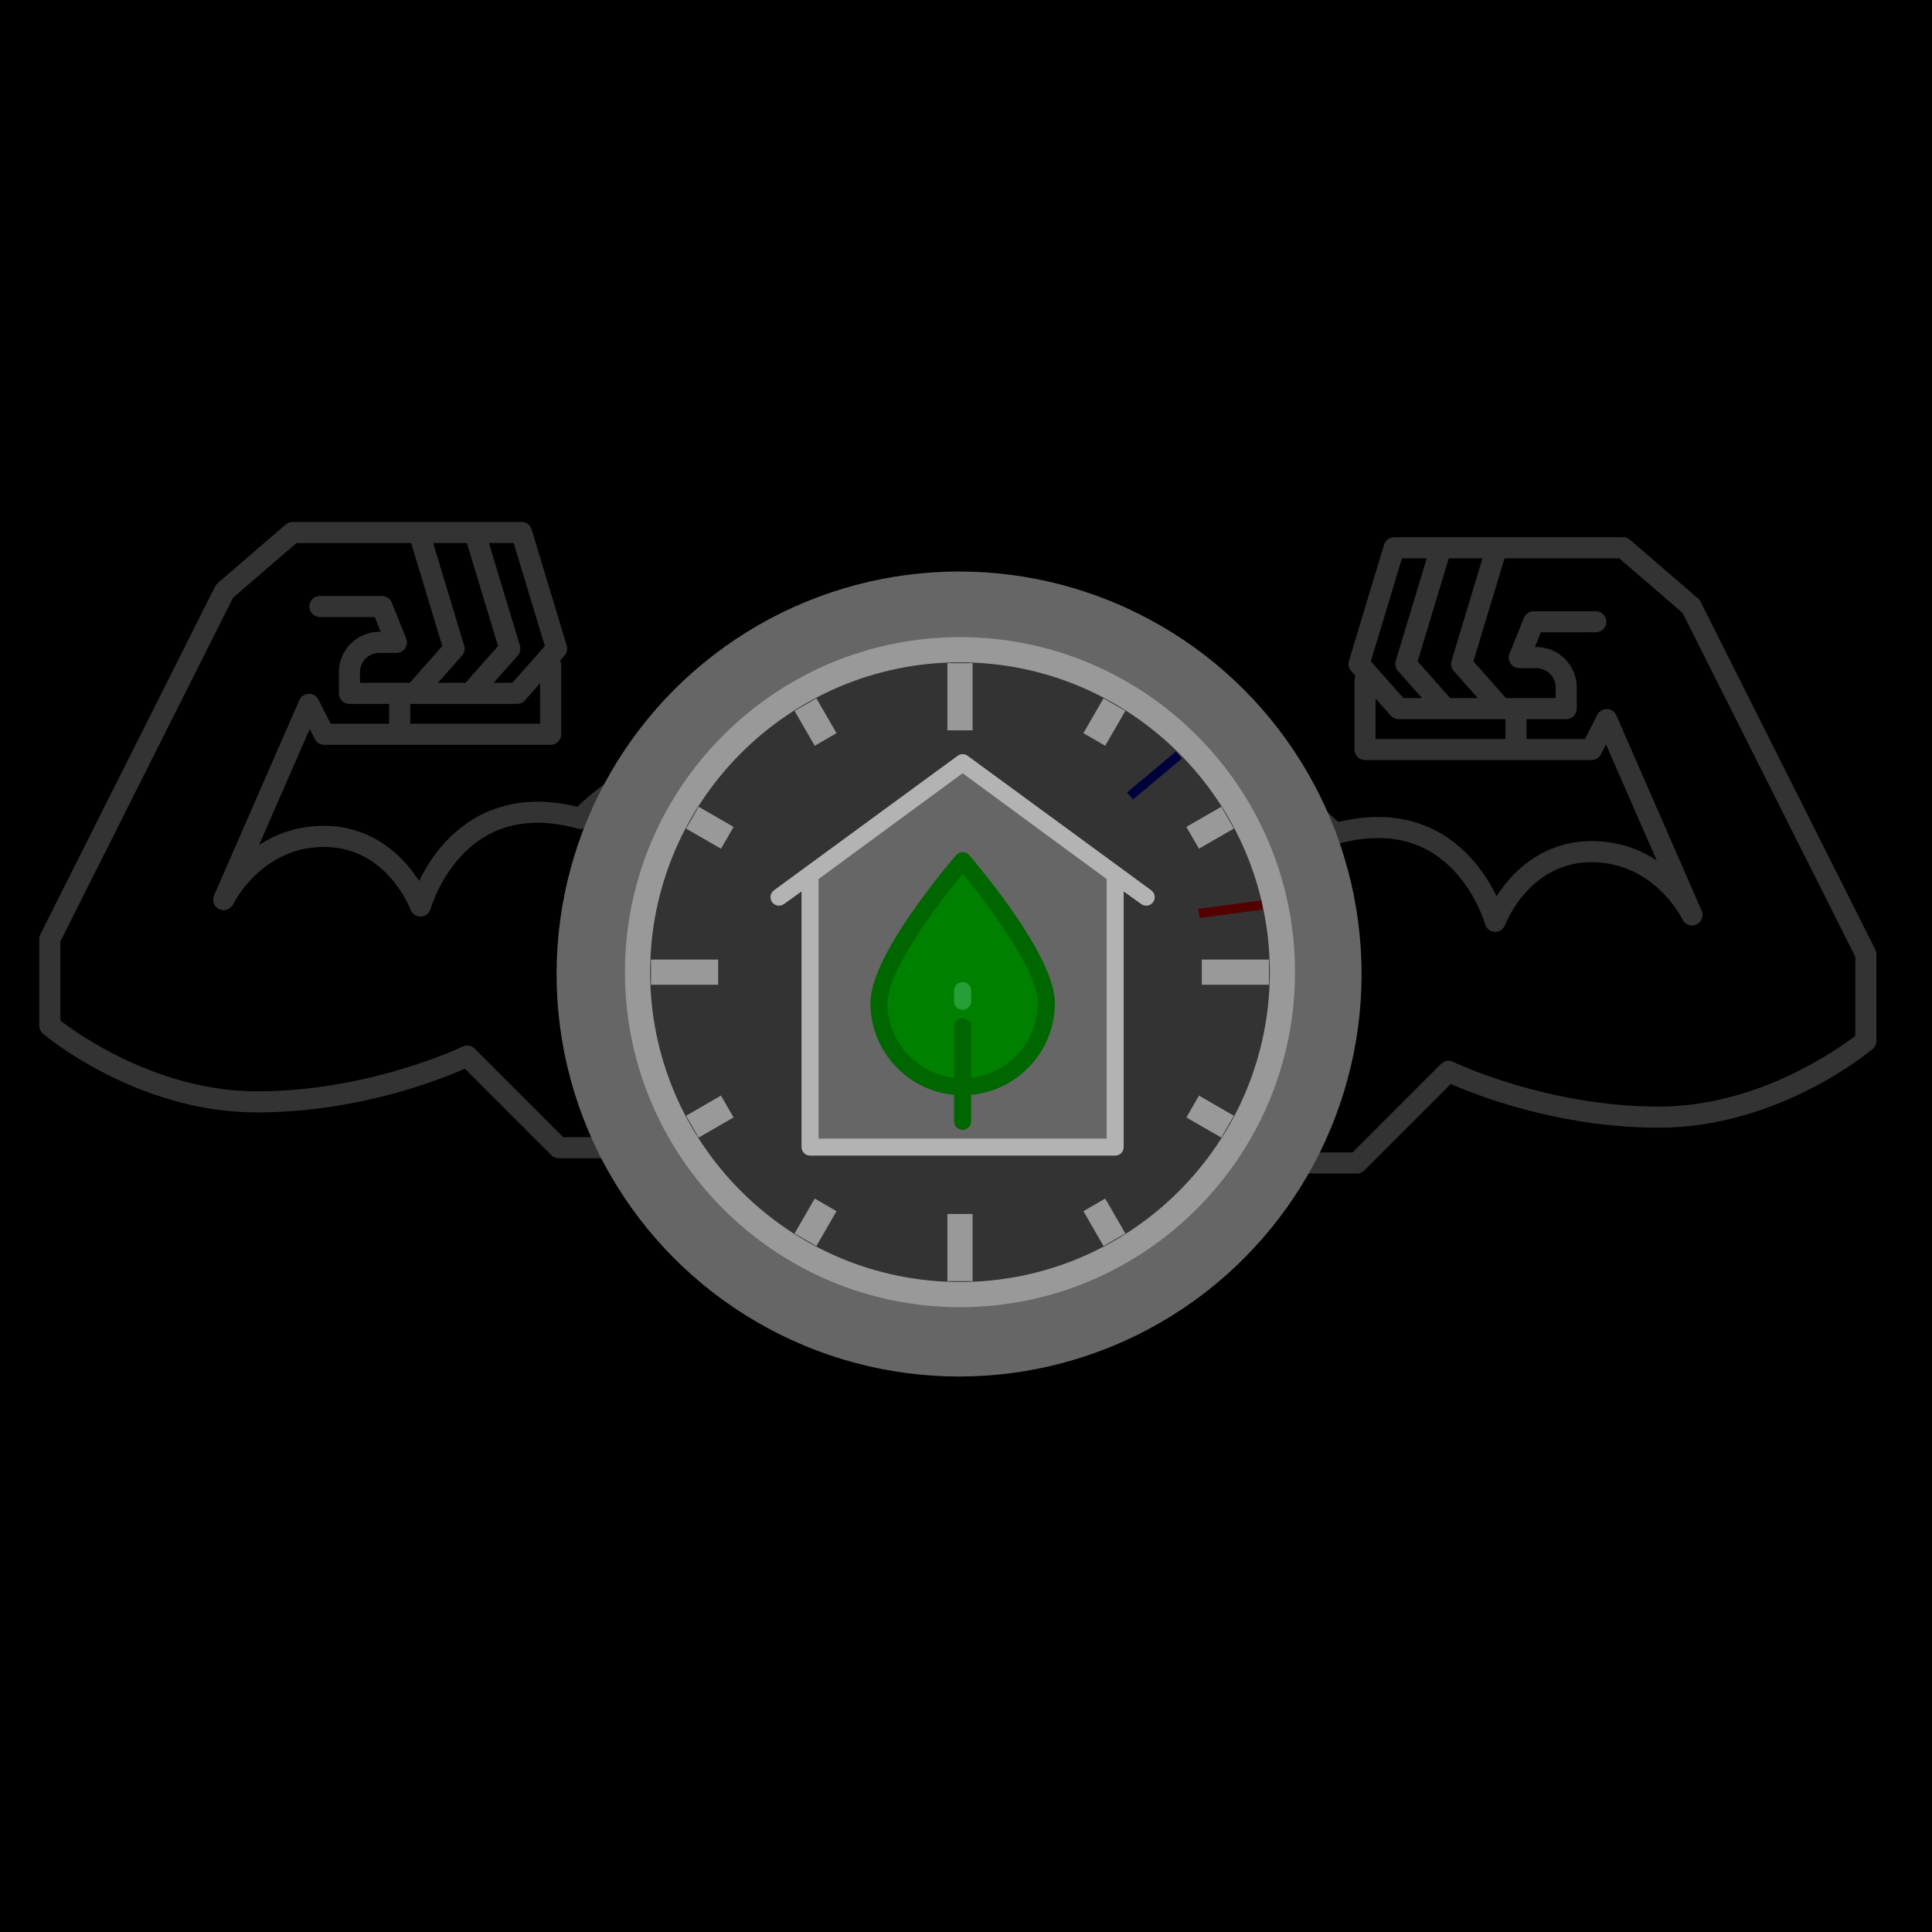 <?xml version="1.0" encoding="UTF-8" standalone="no"?>
<svg
   xmlns:dc="http://purl.org/dc/elements/1.1/"
   xmlns:cc="http://creativecommons.org/ns#"
   xmlns:rdf="http://www.w3.org/1999/02/22-rdf-syntax-ns#"
   xmlns:svg="http://www.w3.org/2000/svg"
   xmlns="http://www.w3.org/2000/svg"
   xmlns:sodipodi="http://sodipodi.sourceforge.net/DTD/sodipodi-0.dtd"
   xmlns:inkscape="http://www.inkscape.org/namespaces/inkscape"
   width="600"
   height="600"
   viewBox="0 0 158.75 158.75"
   version="1.1"
   id="svg8"
   inkscape:version="1.0.2 (e86c870879, 2021-01-15)"
   sodipodi:docname="better_thermostat.svg"
   inkscape:export-filename="/home/toha/Downloads/better_thermostat_dark.png"
   inkscape:export-xdpi="96"
   inkscape:export-ydpi="96">
  <defs
     id="defs2" />
  <sodipodi:namedview
     id="base"
     pagecolor="#070707"
     bordercolor="#666666"
     borderopacity="1.0"
     inkscape:pageopacity="0"
     inkscape:pageshadow="2"
     inkscape:zoom="0.98994949"
     inkscape:cx="252.01115"
     inkscape:cy="262.20529"
     inkscape:document-units="px"
     inkscape:current-layer="layer7"
     inkscape:document-rotation="0"
     showgrid="false"
     units="px"
     inkscape:window-width="1920"
     inkscape:window-height="1052"
     inkscape:window-x="0"
     inkscape:window-y="0"
     inkscape:window-maximized="1" />
  <g
     inkscape:label="Ebene 1"
     inkscape:groupmode="layer"
     id="layer1"
     style="display:inline">
    <g
       inkscape:groupmode="layer"
       id="layer7"
       inkscape:label="Ebene 7">
      <rect
         style="fill:#000000;fill-opacity:1;stroke-width:2.711"
         id="rect1363"
         width="210.025"
         height="164.952"
         x="-24.729"
         y="-4.334" />
    </g>
  </g>
  <g
     inkscape:groupmode="layer"
     id="layer5"
     inkscape:label="Ebene 5">
    <g
       id="g138"
       transform="matrix(0.114,0,0,0.114,3.225,39.846)"
       style="display:inline;fill:#333333">
      <g
         id="g81"
         style="fill:#333333">
	<g
   id="g79"
   style="fill:#333333">
		<path
   d="m 504.396,181.31 c -60.018,0 -104.368,38.809 -116.491,50.638 -48.276,-11.705 -78.346,7.199 -95.212,25.461 -8.824,9.554 -14.916,19.801 -18.905,28.012 -2.417,-3.758 -5.416,-7.89 -9.048,-12.021 -15.922,-18.111 -36.483,-27.683 -59.461,-27.683 -19.439,0 -34.921,6.011 -46.858,13.867 l 36.531,-83.644 3.674,7.229 c 1.297,2.552 3.917,4.159 6.779,4.159 h 54.409 21.17 87.626 c 4.199,0 7.604,-3.405 7.604,-7.604 V 129.89 c 0,-1.172 -0.273,-2.277 -0.746,-3.269 l 3.147,-3.549 c 1.751,-1.975 2.353,-4.717 1.589,-7.245 L 354.898,32.079 c -0.969,-3.209 -3.927,-5.405 -7.279,-5.405 H 313.875 273.69 256.533 222.789 182.603 c -1.822,0 -3.583,0.654 -4.964,1.843 l -48.998,42.215 c -0.759,0.655 -1.382,1.452 -1.831,2.347 L 0.809,323.895 C 0.277,324.953 0,326.123 0,327.308 v 62.444 c 0,2.24 0.987,4.367 2.7,5.81 2.745,2.317 68.201,56.728 154.144,56.728 72.853,0 132.633,-23.857 149.947,-31.517 l 62.326,62.325 c 1.425,1.427 3.36,2.227 5.376,2.227 h 129.902 c 4.199,0 7.604,-3.405 7.604,-7.604 V 188.914 c 10e-4,-4.199 -3.404,-7.604 -7.603,-7.604 z m -143.387,-9.191 v 0 H 280.986 267.42 v -14.28 h 3.018 27.085 13.101 33.744 c 2.176,0 4.246,-0.932 5.69,-2.559 l 10.951,-12.35 z m -19.035,-130.236 22.445,74.278 -23.472,26.471 h -13.418 l 17.343,-19.559 c 1.751,-1.975 2.353,-4.717 1.589,-7.245 L 324.118,41.884 h 17.856 z m -33.744,0 22.445,74.278 -23.472,26.471 h -9.68 -10.18 l 17.343,-19.559 c 1.752,-1.975 2.353,-4.717 1.59,-7.245 L 283.932,41.884 h 24.298 z m 69.412,428.235 -63.843,-63.843 c -2.297,-2.296 -5.802,-2.879 -8.719,-1.454 -0.66,0.322 -66.961,32.261 -148.238,32.261 -70.907,0 -128.709,-41.08 -141.635,-51.006 V 329.109 L 139.718,81.263 185.426,41.883 h 37.363 33.744 11.511 l 22.444,74.278 -23.472,26.471 h -3.238 -32.582 v -7.688 c 0,-7.647 6.22,-13.867 13.867,-13.867 h 12.362 c 2.527,0 4.888,-1.255 6.302,-3.349 1.414,-2.094 1.695,-4.753 0.751,-7.097 l -10.41,-25.842 c -0.036,-0.09 -0.082,-0.174 -0.122,-0.263 -0.011,-0.024 -0.022,-0.049 -0.033,-0.072 -0.961,-2.09 -2.764,-3.549 -4.841,-4.135 -0.004,-0.001 -0.008,-0.002 -0.011,-0.003 -0.223,-0.063 -0.449,-0.116 -0.678,-0.158 -0.043,-0.008 -0.086,-0.014 -0.129,-0.021 -0.193,-0.032 -0.387,-0.058 -0.583,-0.075 -0.075,-0.007 -0.15,-0.01 -0.226,-0.015 -0.165,-0.01 -0.33,-0.015 -0.496,-0.014 -0.046,0 -0.089,-0.005 -0.135,-0.004 -1.685,0.044 -27.537,0.022 -44.504,-0.002 -0.004,0 -0.007,0 -0.011,0 -4.194,0 -7.598,3.397 -7.604,7.593 -0.006,4.199 3.393,7.609 7.593,7.615 2.78,0.004 19.39,0.027 31.636,0.027 3.009,0 5.754,-0.001 7.965,-0.005 l 4.274,10.612 h -1.101 c -16.032,0 -29.074,13.042 -29.074,29.075 v 15.292 c 0,4.199 3.405,7.604 7.604,7.604 h 28.619 v 14.28 h -42.14 l -8.86,-17.43 c -1.333,-2.623 -4.081,-4.246 -7.001,-4.155 -2.941,0.085 -5.568,1.86 -6.746,4.557 l -61.49,140.791 c -1.663,3.806 0.036,8.242 3.816,9.963 3.778,1.721 8.241,0.092 10.022,-3.659 0.196,-0.413 20.106,-41.261 65.468,-41.261 44.66,0 61.662,43.43 62.358,45.262 1.156,3.088 4.168,5.088 7.463,4.931 3.294,-0.148 6.117,-2.402 6.991,-5.581 0.056,-0.203 5.752,-20.459 21.776,-37.809 21.094,-22.841 49.479,-29.565 84.37,-19.987 2.746,0.754 5.681,-0.089 7.608,-2.184 0.433,-0.47 42.212,-45.148 100.948,-48.801 v 273.361 z"
   id="path77"
   style="fill:#333333" />

	</g>

</g>
      <g
         id="g83"
         style="fill:#333333">
</g>
      <g
         id="g85"
         style="fill:#333333">
</g>
      <g
         id="g87"
         style="fill:#333333">
</g>
      <g
         id="g89"
         style="fill:#333333">
</g>
      <g
         id="g91"
         style="fill:#333333">
</g>
      <g
         id="g93"
         style="fill:#333333">
</g>
      <g
         id="g95"
         style="fill:#333333">
</g>
      <g
         id="g97"
         style="fill:#333333">
</g>
      <g
         id="g99"
         style="fill:#333333">
</g>
      <g
         id="g101"
         style="fill:#333333">
</g>
      <g
         id="g103"
         style="fill:#333333">
</g>
      <g
         id="g105"
         style="fill:#333333">
</g>
      <g
         id="g107"
         style="fill:#333333">
</g>
      <g
         id="g109"
         style="fill:#333333">
</g>
      <g
         id="g111"
         style="fill:#333333">
</g>
    </g>
    <g
       id="g138-3"
       transform="matrix(-0.114,0,0,0.114,154.184,41.1)"
       style="display:inline;fill:#333333">
      <g
         id="g81-6"
         style="fill:#333333">
        <g
           id="g79-7"
           style="fill:#333333">
          <path
             d="m 504.396,181.31 c -60.018,0 -104.368,38.809 -116.491,50.638 -48.276,-11.705 -78.346,7.199 -95.212,25.461 -8.824,9.554 -14.916,19.801 -18.905,28.012 -2.417,-3.758 -5.416,-7.89 -9.048,-12.021 -15.922,-18.111 -36.483,-27.683 -59.461,-27.683 -19.439,0 -34.921,6.011 -46.858,13.867 l 36.531,-83.644 3.674,7.229 c 1.297,2.552 3.917,4.159 6.779,4.159 h 54.409 21.17 87.626 c 4.199,0 7.604,-3.405 7.604,-7.604 V 129.89 c 0,-1.172 -0.273,-2.277 -0.746,-3.269 l 3.147,-3.549 c 1.751,-1.975 2.353,-4.717 1.589,-7.245 L 354.898,32.079 c -0.969,-3.209 -3.927,-5.405 -7.279,-5.405 H 313.875 273.69 256.533 222.789 182.603 c -1.822,0 -3.583,0.654 -4.964,1.843 l -48.998,42.215 c -0.759,0.655 -1.382,1.452 -1.831,2.347 L 0.809,323.895 C 0.277,324.953 0,326.123 0,327.308 v 62.444 c 0,2.24 0.987,4.367 2.7,5.81 2.745,2.317 68.201,56.728 154.144,56.728 72.853,0 132.633,-23.857 149.947,-31.517 l 62.326,62.325 c 1.425,1.427 3.36,2.227 5.376,2.227 h 129.902 c 4.199,0 7.604,-3.405 7.604,-7.604 V 188.914 c 10e-4,-4.199 -3.404,-7.604 -7.603,-7.604 z m -143.387,-9.191 v 0 H 280.986 267.42 v -14.28 h 3.018 27.085 13.101 33.744 c 2.176,0 4.246,-0.932 5.69,-2.559 l 10.951,-12.35 z m -19.035,-130.236 22.445,74.278 -23.472,26.471 h -13.418 l 17.343,-19.559 c 1.751,-1.975 2.353,-4.717 1.589,-7.245 L 324.118,41.884 h 17.856 z m -33.744,0 22.445,74.278 -23.472,26.471 h -9.68 -10.18 l 17.343,-19.559 c 1.752,-1.975 2.353,-4.717 1.59,-7.245 L 283.932,41.884 h 24.298 z m 69.412,428.235 -63.843,-63.843 c -2.297,-2.296 -5.802,-2.879 -8.719,-1.454 -0.66,0.322 -66.961,32.261 -148.238,32.261 -70.907,0 -128.709,-41.08 -141.635,-51.006 V 329.109 L 139.718,81.263 185.426,41.883 h 37.363 33.744 11.511 l 22.444,74.278 -23.472,26.471 h -3.238 -32.582 v -7.688 c 0,-7.647 6.22,-13.867 13.867,-13.867 h 12.362 c 2.527,0 4.888,-1.255 6.302,-3.349 1.414,-2.094 1.695,-4.753 0.751,-7.097 l -10.41,-25.842 c -0.036,-0.09 -0.082,-0.174 -0.122,-0.263 -0.011,-0.024 -0.022,-0.049 -0.033,-0.072 -0.961,-2.09 -2.764,-3.549 -4.841,-4.135 -0.004,-0.001 -0.008,-0.002 -0.011,-0.003 -0.223,-0.063 -0.449,-0.116 -0.678,-0.158 -0.043,-0.008 -0.086,-0.014 -0.129,-0.021 -0.193,-0.032 -0.387,-0.058 -0.583,-0.075 -0.075,-0.007 -0.15,-0.01 -0.226,-0.015 -0.165,-0.01 -0.33,-0.015 -0.496,-0.014 -0.046,0 -0.089,-0.005 -0.135,-0.004 -1.685,0.044 -27.537,0.022 -44.504,-0.002 -0.004,0 -0.007,0 -0.011,0 -4.194,0 -7.598,3.397 -7.604,7.593 -0.006,4.199 3.393,7.609 7.593,7.615 2.78,0.004 19.39,0.027 31.636,0.027 3.009,0 5.754,-0.001 7.965,-0.005 l 4.274,10.612 h -1.101 c -16.032,0 -29.074,13.042 -29.074,29.075 v 15.292 c 0,4.199 3.405,7.604 7.604,7.604 h 28.619 v 14.28 h -42.14 l -8.86,-17.43 c -1.333,-2.623 -4.081,-4.246 -7.001,-4.155 -2.941,0.085 -5.568,1.86 -6.746,4.557 l -61.49,140.791 c -1.663,3.806 0.036,8.242 3.816,9.963 3.778,1.721 8.241,0.092 10.022,-3.659 0.196,-0.413 20.106,-41.261 65.468,-41.261 44.66,0 61.662,43.43 62.358,45.262 1.156,3.088 4.168,5.088 7.463,4.931 3.294,-0.148 6.117,-2.402 6.991,-5.581 0.056,-0.203 5.752,-20.459 21.776,-37.809 21.094,-22.841 49.479,-29.565 84.37,-19.987 2.746,0.754 5.681,-0.089 7.608,-2.184 0.433,-0.47 42.212,-45.148 100.948,-48.801 v 273.361 z"
             id="path77-5"
             style="fill:#333333" />
        </g>
      </g>
      <g
         id="g83-3"
         style="fill:#333333" />
      <g
         id="g85-5"
         style="fill:#333333" />
      <g
         id="g87-6"
         style="fill:#333333" />
      <g
         id="g89-2"
         style="fill:#333333" />
      <g
         id="g91-9"
         style="fill:#333333" />
      <g
         id="g93-1"
         style="fill:#333333" />
      <g
         id="g95-2"
         style="fill:#333333" />
      <g
         id="g97-7"
         style="fill:#333333" />
      <g
         id="g99-0"
         style="fill:#333333" />
      <g
         id="g101-9"
         style="fill:#333333" />
      <g
         id="g103-3"
         style="fill:#333333" />
      <g
         id="g105-6"
         style="fill:#333333" />
      <g
         id="g107-0"
         style="fill:#333333" />
      <g
         id="g109-6"
         style="fill:#333333" />
      <g
         id="g111-2"
         style="fill:#333333" />
    </g>
  </g>
  <g
     inkscape:groupmode="layer"
     id="layer3"
     inkscape:label="Ebene 3" />
  <g
     inkscape:groupmode="layer"
     id="layer2"
     inkscape:label="Ebene 2">
    <circle
       style="display:inline;fill:#666666;stroke-width:0.103"
       id="path12"
       cx="78.806"
       cy="-80.034"
       r="33.073"
       transform="scale(1,-1)" />
    <circle
       style="display:inline;fill:#333333;stroke-width:0.253"
       id="path361"
       cx="78.912"
       cy="80.492"
       r="26.458" />
  </g>
  <g
     inkscape:groupmode="layer"
     id="layer4"
     inkscape:label="Ebene 4">
    <g
       id="g310"
       transform="matrix(0.07,0,0,0.07,61.492,61.968)"
       style="display:inline;fill:#b3b3b3">
      <g
         id="g248"
         style="fill:#b3b3b3">
	<polygon
   style="fill:#666666"
   points="251.5,10 430.58,141.527 430.58,461.241 72.42,461.241 72.42,141.527 "
   id="polygon234" />

	<path
   style="fill:#008000"
   d="m 349.735,292.209 c 0,54.254 -43.981,98.235 -98.235,98.235 -54.254,0 -98.235,-43.981 -98.235,-98.235 C 153.265,237.955 251.5,125 251.5,125 c 0,0 98.235,112.955 98.235,167.209 z"
   id="path236" />

	<g
   id="g246"
   style="fill:#b3b3b3">
		<path
   style="fill:#006600;fill-opacity:1"
   d="m 259.045,118.437 c -1.899,-2.184 -4.651,-3.438 -7.545,-3.438 -2.894,0 -5.646,1.254 -7.545,3.438 -1.017,1.169 -25.184,29.036 -49.76,64.08 -33.795,48.191 -50.93,85.097 -50.93,109.691 0,56.309 43.225,102.705 98.235,107.769 V 431 c 0,5.523 4.477,10 10,10 5.523,0 10,-4.477 10,-10 v -31.022 c 55.01,-5.064 98.235,-51.459 98.235,-107.769 0,-24.595 -17.135,-61.5 -50.93,-109.691 -24.576,-35.045 -48.743,-62.911 -49.76,-64.081 z M 261.5,379.874 V 362.488 320 c 0,-5.523 -4.477,-10 -10,-10 -5.523,0 -10,4.477 -10,10 v 59.874 c -43.962,-4.982 -78.235,-42.393 -78.235,-87.665 0,-37.932 58.015,-115.457 88.236,-151.763 30.221,36.296 88.234,113.805 88.234,151.763 0,45.271 -34.273,82.682 -78.235,87.665 z"
   id="path238"
   sodipodi:nodetypes="csccscssscsscccssscscsc" />

		<path
   style="fill:#279f37;fill-opacity:1"
   d="M 241.5,277.578 V 290 c 0,5.523 4.477,10 10,10 5.523,0 10,-4.477 10,-10 v -12.422 c 0,-5.523 -4.477,-10 -10,-10 -5.523,0 -10,4.477 -10,10 z"
   id="path240" />

		
		<path
   style="fill:#b3b3b3"
   d="m 257.419,1.94 c -3.522,-2.587 -8.316,-2.587 -11.839,0 L 30.165,159.71 c -4.486,3.221 -5.512,9.469 -2.291,13.955 1.953,2.721 5.02,4.169 8.131,4.169 2.02,0 4.058,-0.61 5.824,-1.878 L 62.42,161.173 v 300.068 c 0,5.523 4.477,10 10,10 h 358.16 c 5.523,0 10,-4.477 10,-10 V 161.173 l 20.591,14.783 c 1.766,1.268 3.804,1.878 5.824,1.878 3.111,0 6.178,-1.449 8.131,-4.169 3.221,-4.486 2.195,-10.734 -2.291,-13.955 z M 82.42,451.241 V 146.664 c 0.101,-0.098 0.206,-0.194 0.302,-0.295 L 123.306,116.561 251.5,22.407 420.278,146.369 c 0.096,0.102 0.201,0.197 0.302,0.295 v 304.577 z"
   id="path244"
   sodipodi:nodetypes="ccccsccssssccssccccccccccc" />

	</g>

</g>
      <g
         id="g250"
         style="fill:#b3b3b3">
</g>
      <g
         id="g252"
         style="fill:#b3b3b3">
</g>
      <g
         id="g254"
         style="fill:#b3b3b3">
</g>
      <g
         id="g256"
         style="fill:#b3b3b3">
</g>
      <g
         id="g258"
         style="fill:#b3b3b3">
</g>
      <g
         id="g260"
         style="fill:#b3b3b3">
</g>
      <g
         id="g262"
         style="fill:#b3b3b3">
</g>
      <g
         id="g264"
         style="fill:#b3b3b3">
</g>
      <g
         id="g266"
         style="fill:#b3b3b3">
</g>
      <g
         id="g268"
         style="fill:#b3b3b3">
</g>
      <g
         id="g270"
         style="fill:#b3b3b3">
</g>
      <g
         id="g272"
         style="fill:#b3b3b3">
</g>
      <g
         id="g274"
         style="fill:#b3b3b3">
</g>
      <g
         id="g276"
         style="fill:#b3b3b3">
</g>
      <g
         id="g278"
         style="fill:#b3b3b3">
</g>
    </g>
  </g>
  <g
     inkscape:groupmode="layer"
     id="layer6"
     inkscape:label="Ebene 6">
    <g
       id="g1318"
       transform="matrix(0.108,0,0,0.108,45.832,46.833)"
       style="fill:#999999">
      <path
         d="M 315.582,122.017 H 296.417 V 70.91 h 19.165 z m -19.165,367.966 h 19.165 v 51.106 H 296.417 Z M 122.017,315.582 H 70.91 v -19.165 h 51.106 v 19.165 z M 541.09,296.417 v 19.165 h -51.106 v -19.165 z m -345.604,-162.659 -15.332,-26.555 16.597,-9.583 15.332,26.555 z m 221.012,344.5 15.332,26.555 -16.598,9.582 L 399.9,487.84 Z m -292.337,-78.339 9.583,16.597 -26.555,15.332 -9.583,-16.597 z m 363.671,-187.846 -9.583,-16.597 26.556,-15.332 9.582,16.597 z m -71.33,-78.324 -16.597,-9.583 15.332,-26.555 16.597,9.583 z m -221.011,344.511 16.597,9.582 -15.332,26.556 -16.597,-9.583 z m 292.352,-78.335 26.556,15.332 -9.583,16.597 -26.555,-15.332 z m -380.642,-219.763 26.555,15.332 -9.583,16.597 -26.555,-15.332 z M 306,51.106 C 165.451,51.106 51.106,165.451 51.106,306 51.106,446.549 165.45,560.894 306,560.894 446.549,560.894 560.894,446.549 560.894,306 560.894,165.451 446.549,51.106 306,51.106 Z m 0,490.623 C 176.019,541.729 70.271,435.98 70.271,306 70.271,176.02 176.019,70.271 306,70.271 435.981,70.271 541.729,176.02 541.729,306 541.729,435.98 435.981,541.729 306,541.729 Z"
         id="path1263"
         style="fill:#999999"
         sodipodi:nodetypes="cccccccccccccccccccccccccccccccccccccccccccccccccccccccccccccssssssssss" />
      <g
         id="g1265"
         style="fill:#999999">
</g>
      <g
         id="g1267"
         style="fill:#999999">
</g>
      <g
         id="g1269"
         style="fill:#999999">
</g>
      <g
         id="g1271"
         style="fill:#999999">
</g>
      <g
         id="g1273"
         style="fill:#999999">
</g>
      <g
         id="g1275"
         style="fill:#999999">
</g>
      <g
         id="g1277"
         style="fill:#999999">
</g>
      <g
         id="g1279"
         style="fill:#999999">
</g>
      <g
         id="g1281"
         style="fill:#999999">
</g>
      <g
         id="g1283"
         style="fill:#999999">
</g>
      <g
         id="g1285"
         style="fill:#999999">
</g>
      <g
         id="g1287"
         style="fill:#999999">
</g>
      <g
         id="g1289"
         style="fill:#999999">
</g>
      <g
         id="g1291"
         style="fill:#999999">
</g>
      <g
         id="g1293"
         style="fill:#999999">
</g>
      <rect
         style="fill:#00003d;fill-opacity:1;stroke-width:1.496"
         id="rect1320"
         width="7.002"
         height="48.465"
         x="408.082"
         y="-271.449"
         ry="0"
         transform="rotate(50)" />
      <rect
         style="fill:#550000;fill-opacity:1;stroke-width:1.496"
         id="rect1320-1"
         width="7.002"
         height="48.465"
         x="320.525"
         y="-497.072"
         ry="0"
         transform="rotate(82.34)" />
    </g>
  </g>
</svg>
